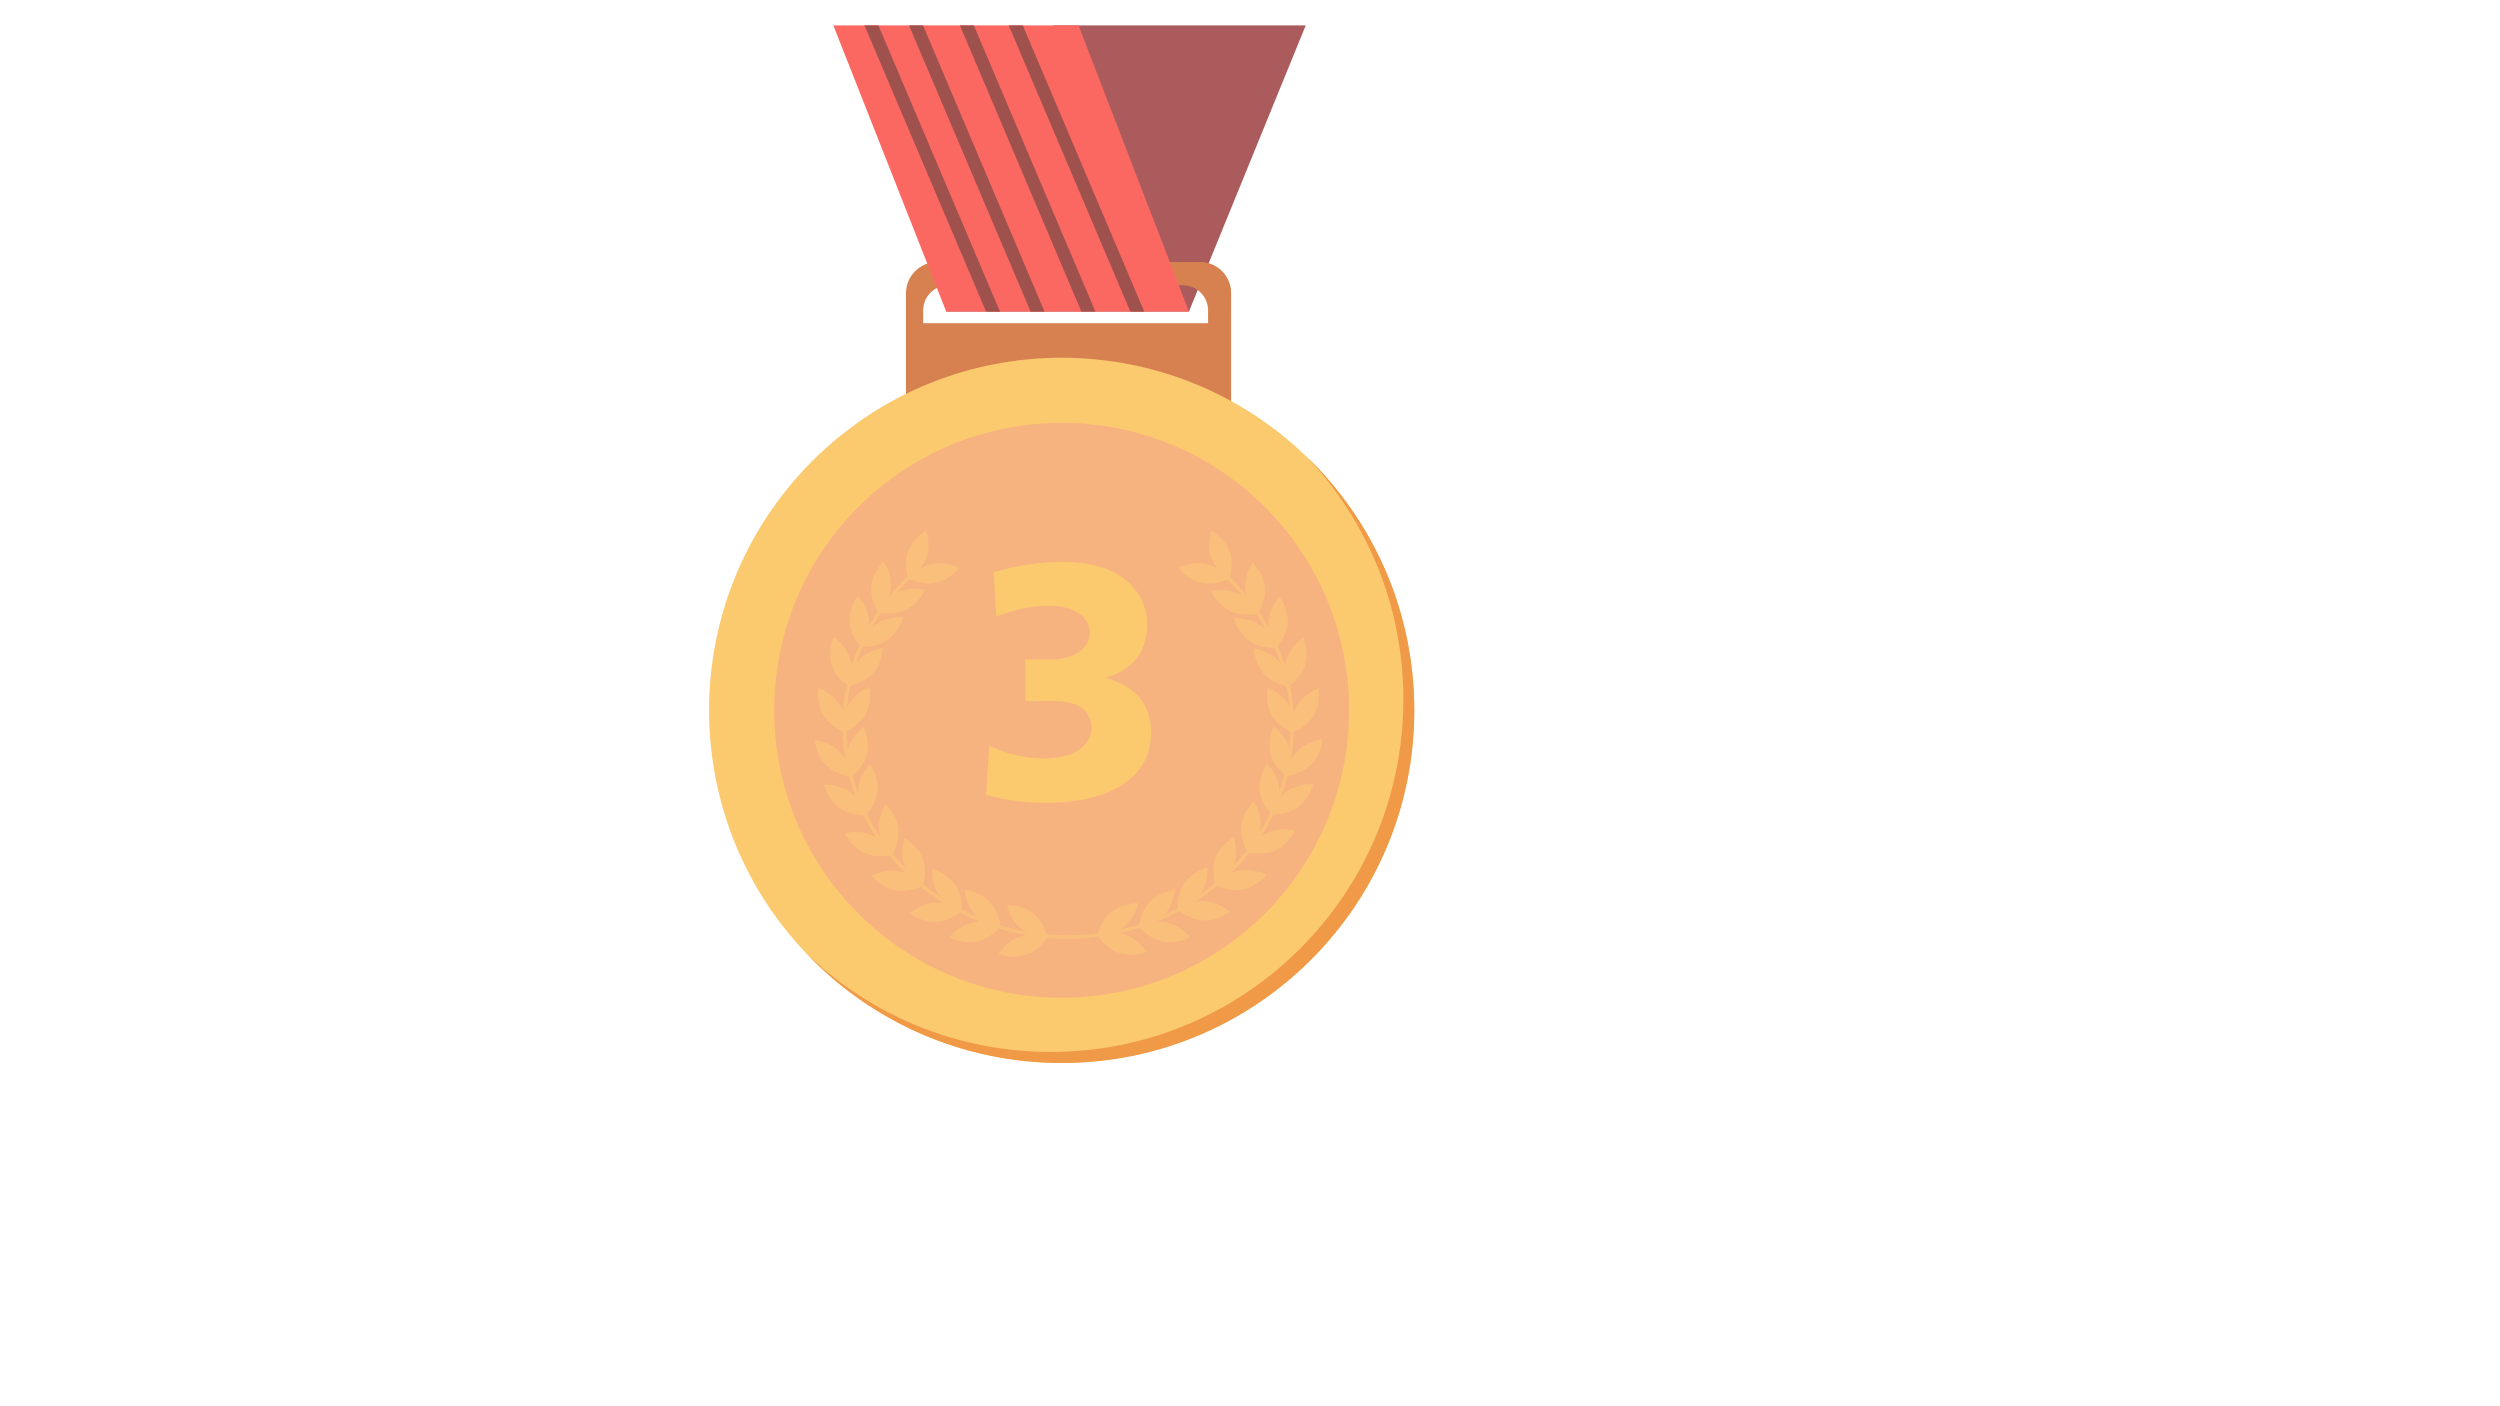 <?xml version="1.0" encoding="utf-8"?>
<!-- Generator: Adobe Illustrator 24.3.0, SVG Export Plug-In . SVG Version: 6.00 Build 0)  -->
<svg version="1.1" id="Calque_1" xmlns="http://www.w3.org/2000/svg" xmlns:xlink="http://www.w3.org/1999/xlink" x="0px" y="0px"
	 viewBox="0 0 1920 1080" style="enable-background:new 0 0 1920 1080;" xml:space="preserve">
<style type="text/css">
	.st0{opacity:0.75;}
	.st1{fill:#8F2424;}
	.st2{fill:#C95717;}
	.st3{fill:#F9362D;}
	.st4{fill:#7F1711;}
	.st5{fill:#FAB73E;}
	.st6{fill:#EB7708;}
	.st7{fill:#F49954;}
	.st8{opacity:0.69;}
	.st9{fill:#F9B24C;}
</style>
<g class="st0">
	<polygon class="st1" points="1002.8,19.5 913.1,239.3 726.7,239.3 809.5,19.5 	"/>
	<path class="st2" d="M921.6,201.2H719.8c-13.2,0-24,10.7-24,24v128.5h249.7V225.2C945.6,211.9,934.8,201.2,921.6,201.2z
		 M927.8,248.2H709v-9.8c0-10.7,8.7-19.3,19.3-19.3h180.2c10.7,0,19.3,8.7,19.3,19.3V248.2z"/>
	<polygon class="st3" points="640,19.5 726.7,239.3 913.1,239.3 828.3,19.5 	"/>
	<g>
		<polygon class="st4" points="768,239.3 674.6,19.5 663.9,19.5 757.3,239.3 		"/>
		<polygon class="st4" points="802.2,239.3 708.9,19.5 698.1,19.5 791.5,239.3 		"/>
		<polygon class="st4" points="841.3,239.3 747.9,19.5 737.2,19.5 830.5,239.3 		"/>
		<polygon class="st4" points="878.8,239.3 785.5,19.5 774.7,19.5 868.1,239.3 		"/>
	</g>
	
		<ellipse transform="matrix(0.707 -0.707 0.707 0.707 -146.901 736.398)" class="st5" cx="815.5" cy="545.5" rx="270.8" ry="270.8"/>
	<path class="st6" d="M1002.7,349.9c46.5,48.6,75.1,114.6,75.1,187.2c0,149.5-121.2,270.8-270.8,270.8
		c-72.6,0-138.6-28.6-187.2-75.1c49.3,51.5,118.7,83.6,195.6,83.6c149.5,0,270.8-121.2,270.8-270.8
		C1086.2,468.6,1054.1,399.2,1002.7,349.9z"/>
	
		<ellipse transform="matrix(0.707 -0.707 0.707 0.707 -146.901 736.398)" class="st7" cx="815.5" cy="545.5" rx="220.8" ry="220.8"/>
	<g class="st8">
		<g>
			<path class="st9" d="M793.7,701.6c8.6,6.8,10.9,18.1,10.9,18.1s-11.7,0.3-20.3-6.5c-8.6-6.8-10.9-18.1-10.9-18.1
				S785.1,694.8,793.7,701.6z"/>
			<path class="st9" d="M783.3,719.3c10.4-3.6,21.4,0.4,21.4,0.4s-5.9,9.9-16.4,13.5c-10.4,3.6-21.4-0.4-21.4-0.4
				S772.9,722.9,783.3,719.3z"/>
		</g>
		<g>
			<path class="st9" d="M760,692.5c7.6,7.9,8.3,19.4,8.3,19.4s-11.6-1.3-19.2-9.2c-7.6-7.9-8.3-19.4-8.3-19.4S752.4,684.6,760,692.5
				z"/>
			<path class="st9" d="M747.2,708.6c10.8-2.2,21.1,3.3,21.1,3.3s-7.3,9-18.1,11.2c-10.8,2.2-21.1-3.3-21.1-3.3
				S736.4,710.7,747.2,708.6z"/>
			<path class="st9" d="M733.5,679.4c6.2,9,5.1,20.4,5.1,20.4s-11.3-3.1-17.5-12.1c-6.2-9-5.1-20.4-5.1-20.4
				S727.3,670.4,733.5,679.4z"/>
			<path class="st9" d="M718.3,693.2c11-0.5,20.3,6.6,20.3,6.6s-8.6,7.8-19.7,8.2c-11,0.5-20.3-6.6-20.3-6.6
				S707.2,693.7,718.3,693.2z"/>
			<path class="st9" d="M708.7,659.4c3.8,10.2-0.1,21-0.1,21s-10.2-5.7-14-15.9c-3.8-10.2,0.1-21,0.1-21S704.9,649.2,708.7,659.4z"
				/>
			<path class="st9" d="M690.5,669.2c10.8,2.2,18.1,11.2,18.1,11.2s-10.3,5.5-21.1,3.3c-10.8-2.2-18.1-11.2-18.1-11.2
				S679.7,667,690.5,669.2z"/>
			<path class="st9" d="M690,636.2c1.3,10.8-5.1,20.4-5.1,20.4s-8.5-7.9-9.8-18.7c-1.3-10.8,5.1-20.4,5.1-20.4
				S688.7,625.4,690,636.2z"/>
			<path class="st9" d="M670,641.6c10,4.6,14.9,15.1,14.9,15.1s-11.3,2.9-21.3-1.7c-10-4.6-14.9-15.1-14.9-15.1S660,636.9,670,641.6
				z"/>
		</g>
		<g>
			<path class="st9" d="M674,607.1c-0.9,10.8-9.2,19-9.2,19s-6.7-9.4-5.8-20.2c0.9-10.8,9.2-19,9.2-19S674.9,596.3,674,607.1z"/>
			<path class="st9" d="M653.3,608.4c8.9,6.5,11.6,17.7,11.6,17.7s-11.7,0.7-20.5-5.8c-8.9-6.5-11.6-17.7-11.6-17.7
				S644.5,601.9,653.3,608.4z"/>
			<path class="st9" d="M665.8,579.3c-2.7,10.6-12.1,17.3-12.1,17.3s-5.1-10.3-2.5-20.9c2.7-10.6,12.1-17.3,12.1-17.3
				S668.4,568.8,665.8,579.3z"/>
			<path class="st9" d="M645.1,577.4c7.7,7.8,8.6,19.3,8.6,19.3s-11.6-1.2-19.3-9c-7.7-7.8-8.6-19.3-8.6-19.3
				S637.4,569.6,645.1,577.4z"/>
			<path class="st9" d="M664.9,548.4c-5.2,9.6-16,13.9-16,13.9s-2.4-11.3,2.7-20.9c5.2-9.6,16-13.9,16-13.9S670.1,538.8,664.9,548.4
				z"/>
			<path class="st9" d="M645.3,541.6c5.5,9.4,3.5,20.7,3.5,20.7s-11-3.9-16.6-13.3c-5.6-9.4-3.6-20.7-3.6-20.7
				S639.8,532.2,645.3,541.6z"/>
			<path class="st9" d="M670.4,517.1c-7.3,8.1-18.9,9.8-18.9,9.8s0.3-11.5,7.6-19.6c7.3-8.1,18.9-9.8,18.9-9.8
				S677.7,509,670.4,517.1z"/>
			<path class="st9" d="M653,506c3.2,10.4-1.5,21-1.5,21s-9.8-6.3-12.9-16.8c-3.1-10.4,1.5-21,1.5-21S649.9,495.5,653,506z"/>
		</g>
		<path class="st9" d="M681.7,491.4c-9,6.3-20.7,5.3-20.7,5.3s3-11.1,12-17.4c9-6.3,20.7-5.3,20.7-5.3S690.7,485.1,681.7,491.4z"/>
		<path class="st9" d="M667.4,476.7c0.7,10.9-6.3,20.1-6.3,20.1s-8-8.4-8.7-19.2c-0.7-10.9,6.3-20.1,6.3-20.1
			S666.7,465.8,667.4,476.7z"/>
		<path class="st9" d="M695.9,468.2c-9.9,4.8-21.3,2.1-21.3,2.1s4.7-10.5,14.6-15.3c9.9-4.8,21.3-2.1,21.3-2.1
			S705.8,463.4,695.9,468.2z"/>
		<path class="st9" d="M684.1,451.4c-1.1,10.8-9.5,18.9-9.5,18.9s-6.6-9.5-5.5-20.3c1.1-10.8,9.5-18.9,9.5-18.9
			S685.2,440.6,684.1,451.4z"/>
		<g>
			<path class="st9" d="M853.7,700.2c-8.6,6.8-10.9,18.1-10.9,18.1s11.7,0.3,20.3-6.5c8.6-6.8,10.9-18.1,10.9-18.1
				S862.3,693.4,853.7,700.2z"/>
			<path class="st9" d="M864.1,717.8c-10.4-3.6-21.4,0.4-21.4,0.4s5.9,9.9,16.4,13.5c10.4,3.6,21.4-0.4,21.4-0.4
				S874.5,721.4,864.1,717.8z"/>
		</g>
		<g>
			<path class="st9" d="M883.1,692.5c-7.6,7.9-8.3,19.4-8.3,19.4s11.6-1.3,19.2-9.2c7.6-7.9,8.3-19.4,8.3-19.4
				S890.7,684.6,883.1,692.5z"/>
			<path class="st9" d="M895.9,708.6c-10.8-2.2-21.1,3.3-21.1,3.3s7.3,9,18.1,11.2c10.8,2.2,21.1-3.3,21.1-3.3
				S906.7,710.7,895.9,708.6z"/>
			<path class="st9" d="M909.6,678.3c-6.2,9-5.1,20.4-5.1,20.4s11.3-3.1,17.5-12.1c6.2-9,5.1-20.4,5.1-20.4S915.8,669.3,909.6,678.3
				z"/>
			<path class="st9" d="M924.8,692.1c-11-0.5-20.3,6.6-20.3,6.6s8.6,7.8,19.7,8.2c11,0.5,20.3-6.6,20.3-6.6S935.8,692.6,924.8,692.1
				z"/>
			<path class="st9" d="M933.5,658.8c-3.8,10.2,0.1,21,0.1,21s10.2-5.7,14-15.9c3.8-10.2-0.1-21-0.1-21S937.3,648.6,933.5,658.8z"/>
			<path class="st9" d="M951.7,668.6c-10.8,2.2-18.1,11.2-18.1,11.2s10.3,5.5,21.1,3.3c10.8-2.2,18.1-11.2,18.1-11.2
				S962.5,666.4,951.7,668.6z"/>
			<path class="st9" d="M953.2,634.1c-1.3,10.8,5.1,20.4,5.1,20.4s8.5-7.9,9.8-18.7c1.3-10.8-5.1-20.4-5.1-20.4
				S954.5,623.3,953.2,634.1z"/>
			<path class="st9" d="M973.3,639.5c-10,4.6-14.9,15.1-14.9,15.1s11.3,2.9,21.3-1.7c10-4.6,14.9-15.1,14.9-15.1
				S983.3,634.8,973.3,639.5z"/>
		</g>
		<g>
			<path class="st9" d="M967.4,606.6c0.9,10.8,9.2,19,9.2,19s6.7-9.4,5.8-20.2c-0.9-10.8-9.2-19-9.2-19S966.5,595.7,967.4,606.6z"/>
			<path class="st9" d="M988.1,607.9c-8.9,6.5-11.6,17.7-11.6,17.7s11.7,0.7,20.5-5.8c8.9-6.5,11.6-17.7,11.6-17.7
				S997,601.4,988.1,607.9z"/>
			<path class="st9" d="M975.7,578.7c2.7,10.6,12.1,17.3,12.1,17.3s5.2-10.3,2.5-20.9c-2.7-10.6-12.1-17.3-12.1-17.3
				S973,568.2,975.7,578.7z"/>
			<path class="st9" d="M996.3,576.8c-7.7,7.8-8.6,19.3-8.6,19.3s11.6-1.2,19.3-9c7.7-7.8,8.6-19.3,8.6-19.3S1004,569,996.3,576.8z"
				/>
			<path class="st9" d="M976.4,548.8c5.2,9.6,16,13.9,16,13.9s2.4-11.3-2.7-20.9c-5.2-9.6-16-13.9-16-13.9S971.2,539.2,976.4,548.8z
				"/>
			<path class="st9" d="M996,542c-5.6,9.4-3.6,20.7-3.6,20.7s11-3.9,16.6-13.3c5.6-9.4,3.6-20.7,3.6-20.7S1001.5,532.6,996,542z"/>
			<path class="st9" d="M970.6,517.5c7.3,8.1,18.9,9.8,18.9,9.8s-0.3-11.5-7.6-19.6c-7.3-8.1-18.9-9.8-18.9-9.8
				S963.3,509.4,970.6,517.5z"/>
			<path class="st9" d="M988,506.4c-3.1,10.4,1.5,21,1.5,21s9.8-6.3,12.9-16.8c3.1-10.4-1.5-21-1.5-21S991.2,496,988,506.4z"/>
		</g>
		<path class="st9" d="M959.6,492.3c9,6.3,20.7,5.3,20.7,5.3s-3-11.1-12-17.4c-9-6.3-20.7-5.3-20.7-5.3S950.6,486,959.6,492.3z"/>
		<path class="st9" d="M974,477.5c-0.7,10.9,6.3,20.1,6.3,20.1s8-8.4,8.7-19.2c0.7-10.9-6.3-20.1-6.3-20.1S974.6,466.7,974,477.5z"
			/>
		<path class="st9" d="M944.7,469.2c9.9,4.8,21.3,2.1,21.3,2.1s-4.7-10.5-14.6-15.3c-9.9-4.8-21.3-2.1-21.3-2.1
			S934.7,464.4,944.7,469.2z"/>
		<path class="st9" d="M956.5,452.4c1.1,10.8,9.5,18.9,9.5,18.9s6.6-9.5,5.5-20.3c-1.1-10.8-9.5-18.9-9.5-18.9
			S955.4,441.6,956.5,452.4z"/>
		<path class="st9" d="M936.7,436c-0.5,0.5-1,0.9-1.6,1.4c-0.2,0.1-0.4,0.2-0.5,0.3c34.7,29.5,56.5,72.2,56.5,119.6
			c0,88.8-76.5,161.1-170.6,161.1c-94.1,0-170.6-72.3-170.6-161.1c0-45.3,19.9-86.3,51.9-115.6c-0.9-0.3-1.8-0.6-2.8-1.1
			c-32,29.7-51.9,71.1-51.9,116.7c0,90.3,77.8,163.7,173.3,163.7c95.6,0,173.3-73.4,173.3-163.7C993.8,509.3,971.8,466,936.7,436z"
			/>
		<path class="st9" d="M718.8,447.6c-10.8,2.3-21.1-3.1-21.1-3.1s7.2-9.1,18-11.4c10.8-2.3,21.1,3.1,21.1,3.1
			S729.6,445.3,718.8,447.6z"/>
		<path class="st9" d="M711.5,428.5c-3.7,10.2-13.8,16-13.8,16s-4-10.8-0.3-21c3.7-10.2,13.8-16,13.8-16S715.3,418.3,711.5,428.5z"
			/>
		<path class="st9" d="M922.9,447.6c10.8,2.3,21.1-3.1,21.1-3.1s-7.2-9.1-18-11.4s-21.1,3.1-21.1,3.1S912.1,445.3,922.9,447.6z"/>
		<path class="st9" d="M930.2,428.5c3.7,10.2,13.8,16,13.8,16s4-10.8,0.3-21c-3.7-10.2-13.8-16-13.8-16S926.4,418.3,930.2,428.5z"/>
	</g>
	<path class="st5" d="M849.1,520.6c21.6,5.8,35,19.5,35,42.1c0,54.1-75.6,61.9-126.8,47.8l2.6-37.8c19.9,10.2,52,14.1,68.5,3.4
		c13.5-8.8,12-25.6,2.3-32.5c-10.8-7.6-27.6-4.5-43.3-5.2v-32h20c39.3,0,40.2-41.1-1-41.1c-13.9,0-27.8,3-41.2,8.1l-2.1-33.8
		c8.6-2.6,17.4-4.6,26.2-6c97.4-14.6,101.1,50.3,83.5,72.2C867.4,512.5,859.5,517.5,849.1,520.6z"/>
</g>
</svg>
